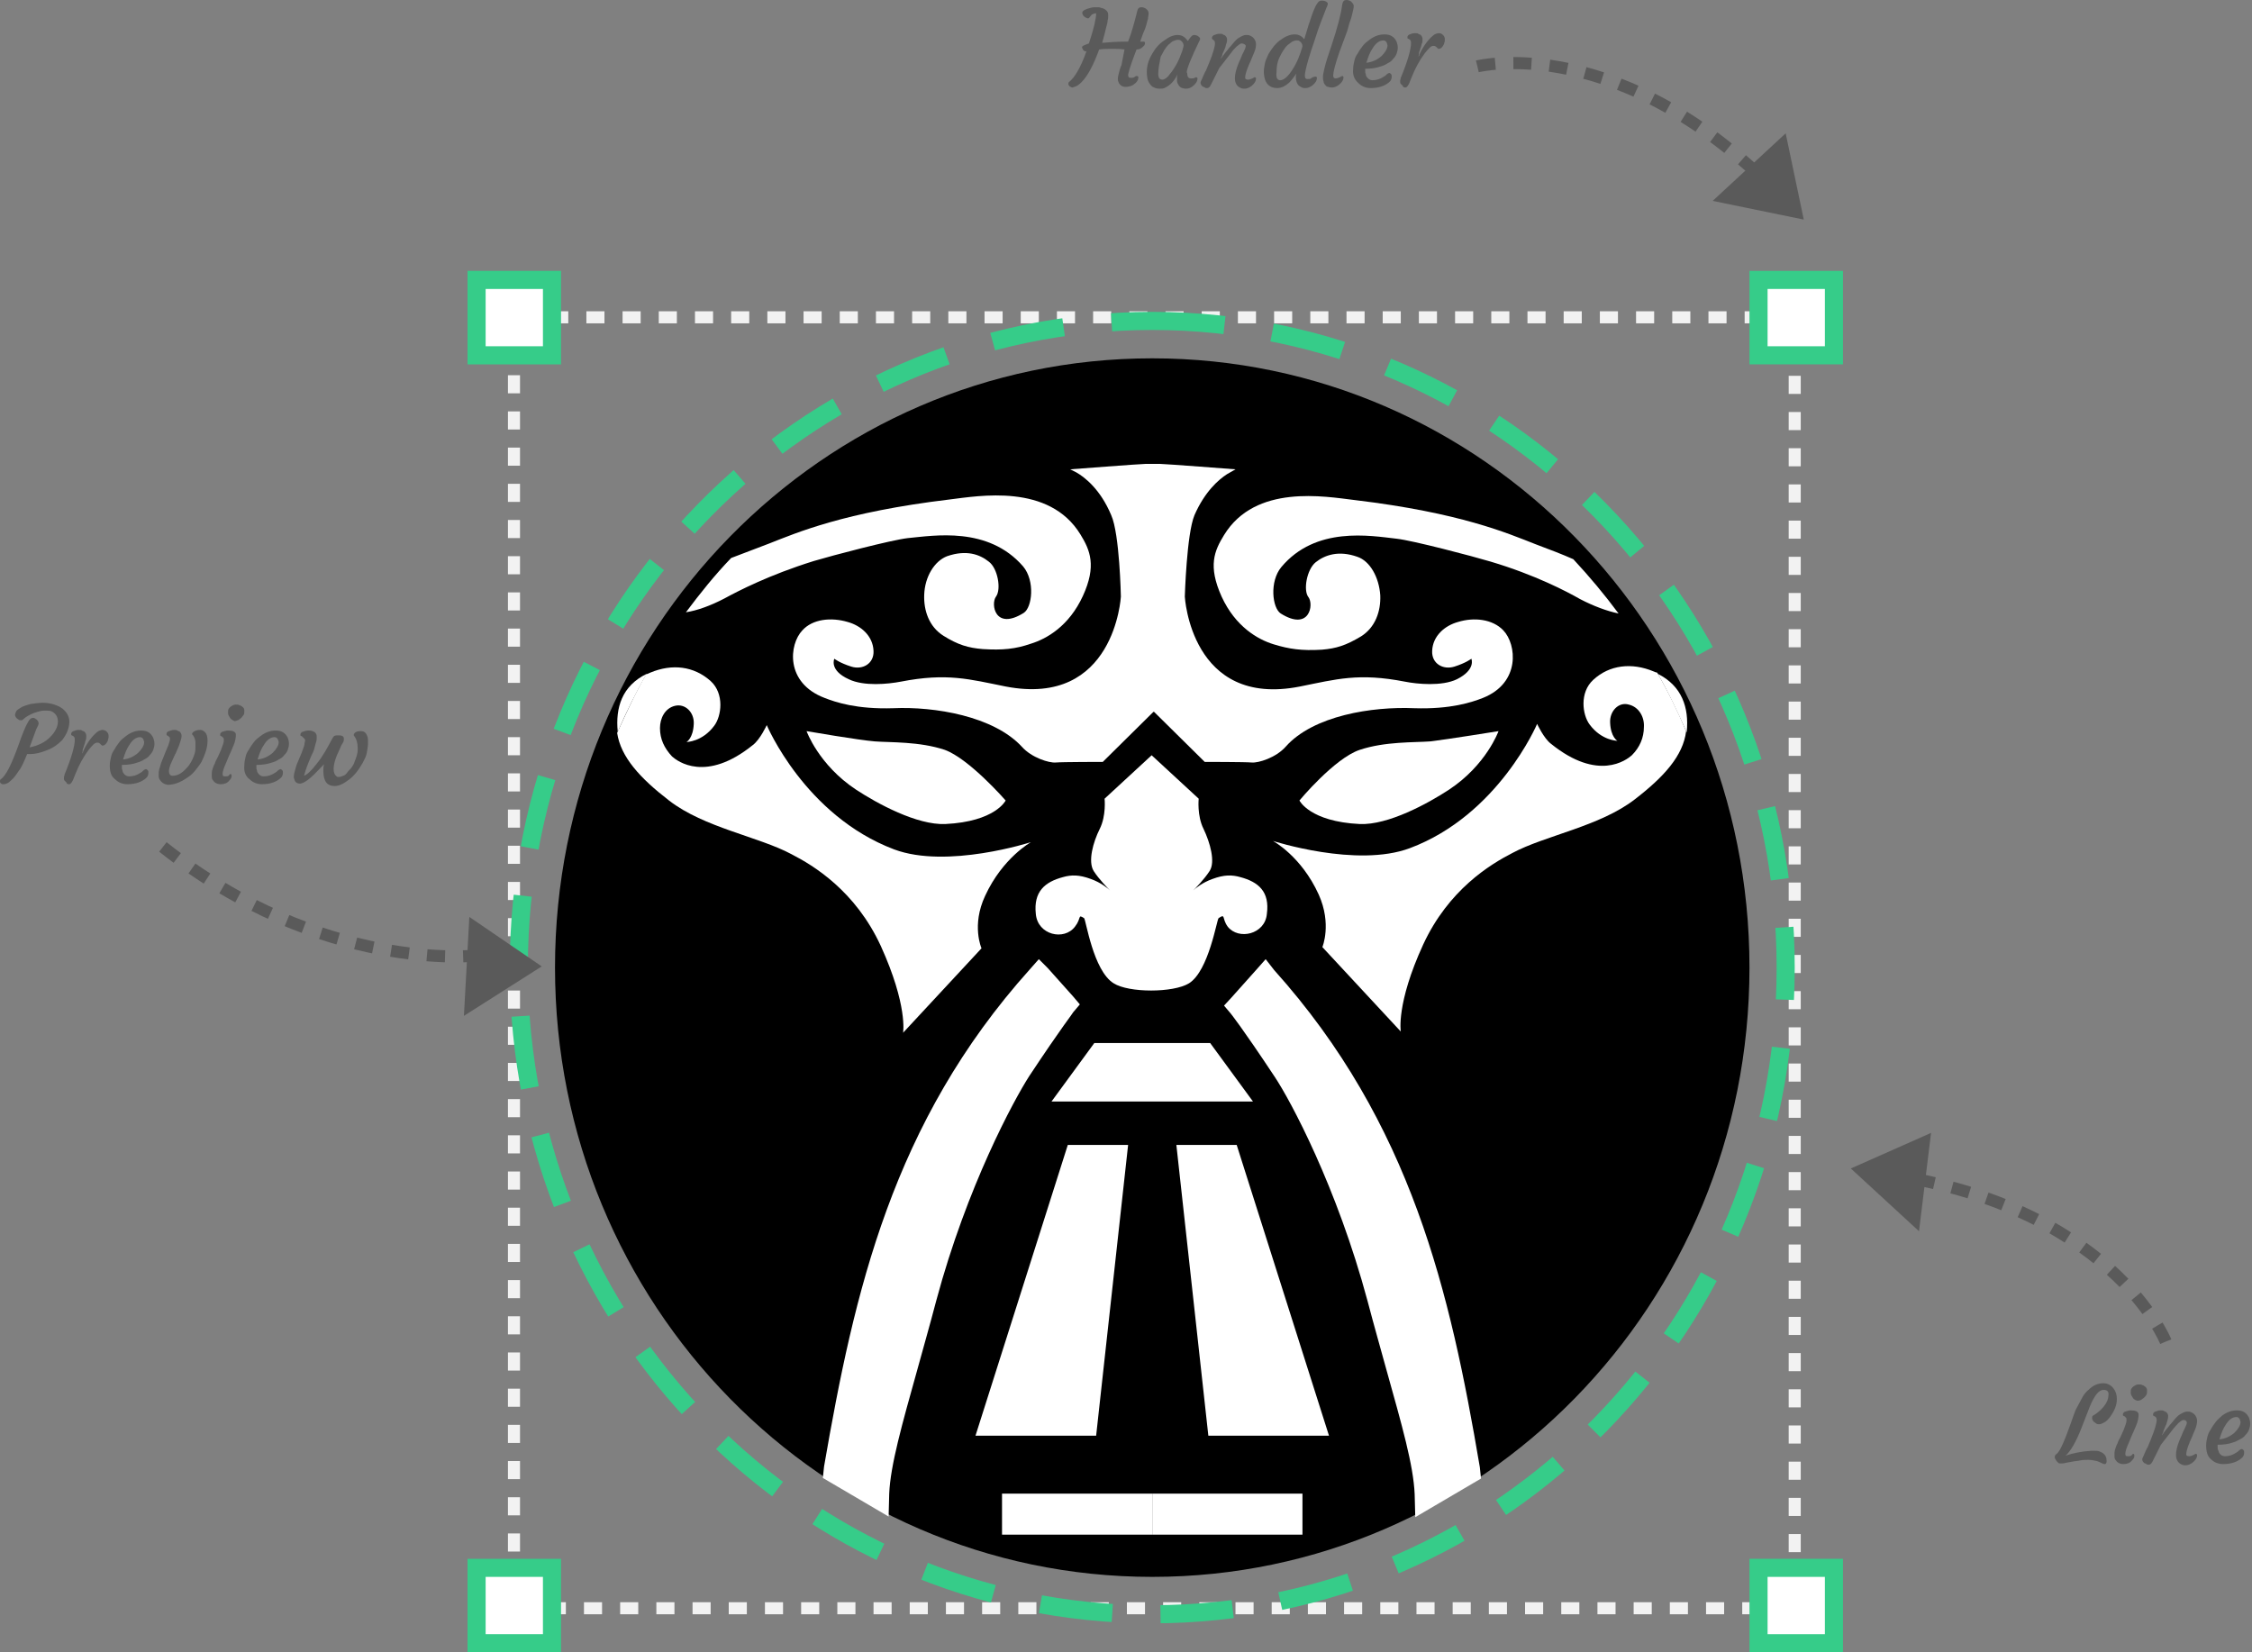<?xml version="1.0" encoding="utf-8"?>
<!-- Generator: Adobe Illustrator 18.0.0, SVG Export Plug-In . SVG Version: 6.00 Build 0)  -->
<!DOCTYPE svg PUBLIC "-//W3C//DTD SVG 1.1//EN" "http://www.w3.org/Graphics/SVG/1.1/DTD/svg11.dtd">
<svg version="1.1" id="Layer_1" xmlns="http://www.w3.org/2000/svg" xmlns:xlink="http://www.w3.org/1999/xlink" x="0px" y="0px"
	 width="373.3px" height="273.9px" viewBox="0 0 373.3 273.9" enable-background="new 0 0 373.3 273.9" xml:space="preserve">
<rect x="0" y="0" width="373.3" height="273.9" fill="#808080" stroke="none"/>
<rect x="85.2" y="52.6" fill="none" stroke="#F2F2F2" stroke-width="2" stroke-miterlimit="10" stroke-dasharray="3" width="212.3" height="214"/>
<path fill="#FFFFFF" stroke="#36CC89" stroke-width="3" stroke-miterlimit="10" d="M291.5,259.9H304v12.5h-12.5V259.9z"/>
<path fill="#FFFFFF" stroke="#36CC89" stroke-width="3" stroke-miterlimit="10" d="M79,259.9h12.5v12.5H79
	C79,272.4,79,259.9,79,259.9z"/>
<path fill="#FFFFFF" stroke="#36CC89" stroke-width="3" stroke-miterlimit="10" d="M79,46.4h12.5v12.5H79C79,58.9,79,46.4,79,46.4z"
	/>
<path fill="#FFFFFF" stroke="#36CC89" stroke-width="3" stroke-miterlimit="10" d="M291.5,46.4H304v12.5h-12.5V46.4z"/>
<path d="M191,59.4c54.7,0,99,45.2,99,101s-44.3,101-99,101s-99-45.2-99-101S136.3,59.4,191,59.4z"/>
<path fill="none" stroke="#5A5A5A" stroke-width="2" stroke-miterlimit="10" stroke-dasharray="3" d="M244.9,11
	c0,0,24.1-6.1,51.1,22.4"/>
<path fill="none" stroke="#5A5A5A" stroke-width="2" stroke-miterlimit="10" stroke-dasharray="3" d="M27,140.4c26.5,21,52,18,52,18
	"/>
<path fill="none" stroke="#5A5A5A" stroke-width="2" stroke-miterlimit="10" stroke-dasharray="3" d="M359,222.4c0,0-9.1-23-48-28"
	/>
<g>
	<path fill="#FFFFFF" d="M274.8,111.7c1.8,3.1,3.3,6.4,4.8,9.7v-0.1C280,117.3,278.8,113.7,274.8,111.7z"/>
	<path fill="#FFFFFF" d="M102.4,121.3L102.4,121.3c1.4-3.2,3-6.5,4.8-9.6C103.1,113.7,102,117.3,102.4,121.3z"/>
	<path d="M191,254.4L191,254.4L191,254.4v4.8l0,0l0,0V254.4L191,254.4z"/>
	<polygon points="191,125.2 191,125.2 191,125.2 191,125.2 191,125.2 191,117.9 191,117.9 191,117.9 191,125.2 	"/>
	<path fill="#FFFFFF" d="M225.4,124.3c-4.2,1.4-10,8.4-10,8.4s1.7,3.5,10,3.9c4.7,0.2,11.3-3.4,14.8-5.7c6.2-4.1,8.2-9.7,8.2-9.7
		s-8.7,1.4-11.3,1.7C234.4,123.1,229.6,122.9,225.4,124.3z"/>
	<g>
		<g>
			<path fill="#FFFFFF" d="M245.5,245.1l-0.2-1.9c-4.9-28.9-11.3-57-34.1-82.4l-1.4-1.8l0,0l-1.5,1.7l-4.2,4.7l-1.2,1.3l1.1,1.3
				c0,0,1.8,2.2,7.3,10.5c2.6,3.9,10.3,18.2,15.4,37.2c1.1,4.2,2.2,8,3.1,11.3c2.6,9.3,4.5,15.9,4.7,20.7l0.1,3.8"/>
		</g>
	</g>
	<path fill="#FFFFFF" d="M274.1,111.3c-3.6-1.5-7.3-1.1-10,1.4c-2.3,2.1-1.8,5.8-0.6,7.4c2,2.7,4.6,2.7,4.6,2.7s-1.1-0.6-1.2-3
		c-0.1-1.9,1.4-3.5,3.1-3c1.7,0.4,2.6,2.1,2.5,3.7c0,1.8-0.7,3.4-2,4.7c-0.9,0.8-5.6,4.4-13.4-1.9c-1.2-0.9-2.3-3.3-2.3-3.3
		s-6.4,15.1-21.1,20.6c-8.8,3.3-22.7-1.2-22.7-1.2s4.7,2.5,7.6,8.9c2.2,4.9,0.6,8.7,0.6,8.7l13,14c0,0-0.8-4.6,3.7-14.4
		c4.2-9.1,11.1-13.3,14.8-15.2c5.4-2.9,14.5-4.4,20.3-8.9c4.8-3.7,8-7.2,8.5-11.3c-1.4-3.3-3-6.6-4.8-9.7
		C274.6,111.5,274.3,111.4,274.1,111.3z"/>
	<path fill="#FFFFFF" d="M254.5,90.2c-4.6-1.8-12.4-5.2-29.9-7.3c-5-0.6-16.5-2.7-21.7,5.8c-1.6,2.6-2.7,5.1-0.4,10.2
		c2.3,5,6,7.1,8.6,7.9c2.6,0.8,4.7,1.1,8,0.9c2.4-0.2,4-0.7,6.5-2.2c2.4-1.5,3.3-4.2,3.2-6.8c-0.2-3-1.7-5.7-3.8-6.4
		c-3.1-1.1-5.4-0.3-6.9,0.9c-1.5,1.2-2.1,4.7-1.2,5.8c0.9,1.2,0.2,5.7-4.6,2.7c-1.4-0.9-1.9-5.3,0.1-7.7c5.7-6.8,14.7-5.2,19.1-4.7
		c2.7,0.3,12.6,2.9,15.6,3.8c7.4,2.2,12.7,5,14.8,6.2c2.3,1.2,4.5,2,6.4,2.4c-2.3-3.1-4.8-6.1-7.5-9C259,91.9,256.9,91.1,254.5,90.2
		z"/>
	<polygon fill="#FFFFFF" points="195,189.8 200.3,238 220.3,238 205,189.8 	"/>
	<rect x="191" y="247.6" fill="#FFFFFF" width="24.9" height="6.8"/>
	<rect x="191" y="247.6" fill="#FFFFFF" width="0" height="6.8"/>
	<path fill="#FFFFFF" d="M205.6,145.4c-1.4-0.4-2.7-0.4-4.6,0.3c-1.7,0.6-2.9,1.6-3.2,1.9c0.3-0.3,1.8-1.8,2.7-3.2
		c1-1.5,0.1-4.7-1-7c-1.1-2.2-0.8-5-0.8-5l-7.8-7.2l0,0l-7.8,7.2c0,0,0.3,2.8-0.8,5s-2,5.4-1,7c0.9,1.4,2.4,2.9,2.7,3.2
		c-0.3-0.3-1.5-1.3-3.2-1.9c-1.9-0.7-3.2-0.7-4.6-0.3c-3,0.8-4.9,2.4-4.5,6.1c0.3,3.5,4.7,4.5,6.5,2.1c1.1-1.4,0.4-2.1,1.5-1.4
		c0.3,0.2,1.5,8.7,4.9,10.8c2.5,1.6,9.9,1.6,12.5,0c3.3-2.1,4.6-10.6,4.9-10.8c1.2-0.8,0.5,0,1.5,1.4c1.8,2.3,6.2,1.3,6.5-2.1
		C210.5,147.8,208.6,146.2,205.6,145.4z"/>
	<path fill="#FFFFFF" d="M191,164.3v-39.1l0,0l0,0l0,0l0,0l0,0l0,0V164.3L191,164.3L191,164.3z"/>
	<path fill="#FFFFFF" d="M156.6,124.3c-4.2-1.4-9-1.2-11.6-1.4s-11.3-1.7-11.3-1.7s2,5.6,8.2,9.7c3.5,2.3,10.1,5.9,14.8,5.7
		c8.3-0.4,10-3.9,10-3.9S160.7,125.8,156.6,124.3z"/>
	<g>
		<g>
			<path fill="#FFFFFF" d="M147.3,251.4l0.1-3.8c0.2-4.7,2.1-11.4,4.7-20.7c0.9-3.3,2-7.1,3.1-11.3c5.1-19,12.9-33.3,15.4-37.2
				c5.5-8.3,7.3-10.5,7.3-10.6l1.1-1.3l-1.1-1.3l-4.2-4.7l-1.5-1.5l0,0l-1.5,1.7c-22.8,25.4-29.1,53.5-34.1,82.4l-0.2,1.9"/>
		</g>
	</g>
	<polygon fill="#FFFFFF" points="200.6,172.9 191,172.9 181.4,172.9 174.3,182.6 191,182.6 207.7,182.6 	"/>
	<path fill="#FFFFFF" d="M110.9,132.7c5.8,4.5,14.9,6,20.3,8.9c3.7,1.9,10.6,6.1,14.8,15.2c4.5,9.9,3.7,14.4,3.7,14.4l13-14
		c0,0-1.7-3.8,0.6-8.7c2.9-6.3,7.6-8.9,7.6-8.9s-13.9,4.5-22.7,1.2c-14.8-5.6-21.1-20.6-21.1-20.6s-1.1,2.4-2.3,3.3
		c-7.8,6.3-12.5,2.7-13.4,1.9c-1.3-1.4-2-2.9-2-4.7c0-1.6,0.8-3.3,2.5-3.7s3.2,1.1,3.1,3c-0.1,2.4-1.2,3-1.2,3s2.6,0,4.6-2.7
		c1.2-1.6,1.7-5.3-0.6-7.4c-2.8-2.5-6.4-2.9-10-1.4c-0.2,0.1-0.5,0.2-0.7,0.3c-1.8,3.1-3.3,6.4-4.8,9.7
		C102.9,125.5,106.1,129,110.9,132.7z"/>
	<path fill="#FFFFFF" d="M120.1,99.2c2.2-1.2,7.4-3.9,14.8-6.2c3-0.9,12.9-3.5,15.6-3.8c4.3-0.4,13.3-2,19.1,4.7
		c2,2.4,1.5,6.8,0.1,7.7c-4.8,3-5.5-1.5-4.6-2.7s0.3-4.7-1.2-5.8c-1.5-1.2-3.7-2-6.9-0.9c-2.1,0.8-3.7,3.4-3.8,6.4
		c-0.1,2.6,0.8,5.3,3.2,6.8s4.1,2,6.5,2.2c3.3,0.2,5.4,0,8-0.9c2.6-0.8,6.3-2.9,8.6-7.9s1.2-7.6-0.4-10.2
		c-5.2-8.5-16.8-6.4-21.7-5.8c-17.5,2.1-25.3,5.5-29.9,7.3c-2.4,0.9-4.5,1.7-6.3,2.4c-2.7,2.8-5.1,5.8-7.5,9
		C115.6,101.2,117.8,100.4,120.1,99.2z"/>
	<polygon fill="#FFFFFF" points="181.7,238 187,189.8 177,189.8 161.7,238 	"/>
	<rect x="166.1" y="247.6" fill="#FFFFFF" width="24.9" height="6.8"/>
	<rect x="191" y="247.6" fill="#FFFFFF" width="0" height="6.8"/>
	<rect x="191" y="247.6" fill="#FFFFFF" width="0" height="6.8"/>
	<path fill="#FFFFFF" d="M249.2,104.5c-1.8-1.9-4.9-2.2-7.5-1.4c-2.2,0.6-4.2,2.3-4.3,4.8c-0.1,2.1,1.8,3.2,3.7,2.6
		c1.9-0.6,2.8-1.3,2.8-1.3s0.8,1.8-2.4,3.4c-2.5,1.2-6.6,0.8-8.6,0.4c-7.7-1.5-11.4-0.4-17.4,0.8c-18.1,3.6-19.1-14.9-19.1-14.9
		s0.3-10.4,1.6-13.5c1.7-3.9,4-5.9,5.4-6.8l1.4-0.8c0,0-11.7-0.9-12.5-0.9s-1.2,0-1.2,0l0,0l0,0l0,0l0,0c0,0-0.4,0-1.2,0
		s-12.5,0.9-12.5,0.9l1,0.5c1.4,0.8,4,2.8,5.8,7.1c1.4,3.1,1.6,13.5,1.6,13.5s-1,18.4-19.1,14.9c-6-1.2-9.7-2.3-17.4-0.8
		c-2.1,0.4-6.1,0.8-8.6-0.4c-3.3-1.5-2.4-3.4-2.4-3.4s0.9,0.7,2.8,1.3c1.9,0.6,3.8-0.5,3.7-2.6c-0.1-2.5-2.1-4.2-4.3-4.8
		c-2.7-0.8-5.8-0.5-7.5,1.4c-2.2,2.3-2.9,8.7,3.7,11.2c1.8,0.7,5.3,1.9,11.4,1.7c6.8-0.3,16.6,1.3,21.3,6.4c1.6,1.8,4.5,2.7,5.6,2.6
		c1.1-0.1,7.8-0.1,7.8-0.1l8.4-8.3l0,0h0.1l0,0l8.4,8.3c0,0,6.7,0,7.8,0.1s4-0.8,5.6-2.6c4.6-5.2,14.4-6.7,21.3-6.4
		c6.1,0.2,9.6-1,11.4-1.7C252.1,113.2,251.4,106.8,249.2,104.5z"/>
</g>
<path fill="none" stroke="#36CC89" stroke-width="3" stroke-miterlimit="10" stroke-dasharray="12,8" d="M191,53.2
	c58,0,105,48,105,107.2s-47,107.2-105,107.2s-105-48-105-107.2C86,101.2,133,53.2,191,53.2z"/>
<polygon fill="#5A5A5A" points="89.8,160.2 77.8,152 76.9,168.4 "/>
<polygon fill="#5A5A5A" points="306.8,193.7 320.1,187.8 318.1,204.1 "/>
<polygon fill="#5A5A5A" points="299,36.4 296,22.1 283.9,33.3 "/>
<g>
	<path fill="#5A5A5A" d="M186.4,8.2c-0.7-0.1-1.4-0.1-2.1-0.1c-0.7,0-1.4,0-2.1,0.1c-0.9,2.5-1.9,4.4-2.9,5.4
		c-0.4,0.4-0.8,0.7-1.2,0.8c-0.1,0-0.2,0.1-0.3,0.1s-0.2,0-0.3-0.1c-0.1,0-0.2-0.1-0.2-0.1c-0.1-0.1-0.2-0.2-0.2-0.4s0-0.2,0.1-0.3
		c0.9-0.7,1.9-2.3,2.9-5.1c0,0-0.1,0-0.1,0c0,0-0.1,0-0.1,0c-0.1,0-0.1,0-0.2-0.1c-0.1-0.1-0.2-0.1-0.2-0.2
		c-0.1-0.2-0.2-0.4-0.1-0.5c0.2-0.2,0.6-0.3,1.1-0.5c0.8-2.4,1.2-4.1,1.2-5c-0.2,0-0.5,0.1-0.7,0.2L180.5,3c-0.2,0.1-0.4,0-0.7-0.2
		c-0.3-0.2-0.4-0.5-0.4-0.7c0-0.3,0.5-0.6,1.4-0.8c0.3-0.1,0.6-0.1,0.7-0.1c0.2,0,0.4,0,0.5,0c0.2,0,0.3,0,0.5,0.1
		c0.6,0.1,0.9,0.4,1.1,0.7c0.1,0.2,0.1,0.4,0.1,0.6c0,0.2,0,0.5-0.1,0.8c0,0.3-0.1,0.7-0.2,1c-0.2,0.8-0.4,1.7-0.7,2.7
		c1.2-0.1,2.5-0.2,3.9-0.2h0.4l0.5-1.4c0.5-1.6,0.8-2.8,1-3.6c0.1-0.5,0.3-0.7,0.7-0.7c0.3,0,0.5,0.1,0.7,0.2
		c0.3,0.2,0.5,0.5,0.5,0.8c0,0.3-0.1,0.6-0.1,0.9c-0.1,0.3-0.2,0.7-0.3,1.1c-0.1,0.4-0.3,0.9-0.5,1.3l-0.5,1.4l0.2,0
		c0.1,0,0.2,0,0.2,0c0.1,0,0.1,0,0.2,0c0.1,0,0.2,0.1,0.2,0.2s0,0.2-0.1,0.4c-0.1,0.1-0.2,0.2-0.3,0.3c-0.3,0.3-0.6,0.4-1,0.4
		c-0.7,1.8-1.1,3-1.2,3.4c-0.1,0.4-0.2,0.7-0.2,0.8c0,0.3,0.1,0.5,0.4,0.5c0.2,0,0.4,0,0.6-0.1l0.3-0.2c0.1,0,0.1,0,0.2,0
		c0.1,0,0.2,0.1,0.2,0.2c0,0.5-0.3,0.9-0.9,1.3c-0.4,0.2-0.8,0.3-1.2,0.3c-0.6,0-1-0.3-1.2-0.8c-0.1-0.2-0.1-0.3-0.1-0.5
		c0-0.4,0.1-0.7,0.2-1.1c0.1-0.4,0.2-0.8,0.4-1.2L186.4,8.2z"/>
	<path fill="#5A5A5A" d="M196.8,12.2c0,0.5,0.2,0.8,0.6,0.8c0.3,0,0.5,0,0.6-0.1c0.2-0.1,0.3-0.1,0.3-0.1c0.1,0,0.2,0.1,0.2,0.2
		c0,0.5-0.3,0.9-0.8,1.3c-0.5,0.4-1.1,0.5-1.7,0.3c-0.4-0.1-0.6-0.4-0.8-0.8c-0.1-0.2-0.1-0.4-0.1-0.6c0-0.3,0-0.6,0.1-0.9
		c-0.5,1.1-1.2,1.8-2,2.2c-0.3,0.2-0.6,0.2-1,0.2c-0.4,0-0.7-0.1-0.9-0.2c-0.3-0.1-0.5-0.3-0.7-0.6c-0.4-0.5-0.5-1.2-0.5-2
		c0-1,0.3-2,0.9-3c0.5-0.9,1.2-1.7,2-2.2c0.8-0.6,1.5-0.9,2.2-0.9c0.7,0,1.2,0.3,1.7,1c0.4-0.6,0.7-1,1-1c0.3,0,0.6,0.1,0.7,0.2
		c0.3,0.2,0.4,0.4,0.3,0.6c-1.4,2.9-2.2,4.8-2.2,5.5C196.8,11.9,196.8,12.1,196.8,12.2z M192,12.2c0,0.7,0.2,1,0.7,1
		c0.3,0,0.8-0.3,1.2-0.9c0.7-0.8,1.4-2,1.9-3.4c0.2-0.4,0.3-0.9,0.4-1.3c0-0.4-0.2-0.7-0.5-0.9c-0.1-0.1-0.3-0.1-0.5-0.1
		s-0.4,0.1-0.7,0.2s-0.5,0.4-0.8,0.6c-0.3,0.3-0.5,0.6-0.7,0.9c-0.2,0.4-0.4,0.7-0.6,1.1C192.2,10.5,192,11.3,192,12.2z"/>
	<path fill="#5A5A5A" d="M205.8,7.2c-0.2,0-0.4,0.2-0.8,0.5c-0.3,0.3-0.6,0.6-0.8,0.9l-0.7,0.9l-1.4,1.8c-0.3,0.6-0.6,1.2-0.8,1.6
		l-0.5,1c-0.1,0.2-0.2,0.4-0.3,0.5c-0.1,0.1-0.2,0.2-0.4,0.2c-0.2,0-0.3,0-0.4-0.1c-0.1-0.1-0.3-0.1-0.4-0.2
		c-0.2-0.2-0.3-0.4-0.3-0.6c0-0.1,0.1-0.3,0.2-0.5l0.3-0.7c0.1-0.2,0.2-0.5,0.4-0.8l0.5-1.2c0.7-1.7,1-2.8,1-3.3
		c0-0.3-0.1-0.5-0.3-0.6L201,6.5c-0.1,0-0.1-0.1-0.1-0.2s0-0.2,0.1-0.3s0.2-0.2,0.3-0.2c0.3-0.1,0.5-0.2,0.8-0.2
		c0.3,0,0.5,0,0.6,0.1c0.1,0.1,0.3,0.1,0.4,0.2c0.2,0.2,0.3,0.4,0.3,0.6c0,0.2,0,0.4-0.1,0.7c-0.1,0.2-0.1,0.4-0.2,0.7
		s-0.2,0.4-0.3,0.7c-0.1,0.2-0.2,0.4-0.2,0.6l-0.2,0.4c0,0.1-0.1,0.1,0,0.1c0.6-0.9,1.1-1.4,1.3-1.7l0.6-0.7c0.4-0.5,0.8-0.9,1-1
		c0.5-0.3,0.9-0.5,1.2-0.5c0.3,0,0.5,0,0.7,0.1s0.4,0.2,0.5,0.3c0.3,0.3,0.5,0.7,0.5,1.1c0,0.5-0.1,0.9-0.3,1.4
		c-0.2,0.5-0.4,0.9-0.5,1.2s-0.3,0.6-0.4,0.9c-0.4,1-0.6,1.6-0.6,2.1c0,0.2,0.2,0.3,0.5,0.3c0.2,0,0.5-0.1,0.7-0.2
		c0.2-0.1,0.3-0.2,0.4-0.2c0.1,0,0.2,0.1,0.2,0.2c0,0.5-0.3,0.9-0.8,1.3c-0.3,0.2-0.7,0.4-1,0.4c-0.3,0-0.5,0-0.7-0.1
		c-0.2-0.1-0.4-0.2-0.5-0.3c-0.3-0.3-0.5-0.7-0.5-1.3c0-0.7,0.2-1.5,0.6-2.5c0.3-0.7,0.5-1.1,0.6-1.4l0.3-0.6
		c0.2-0.4,0.3-0.7,0.3-0.9S206.1,7.2,205.8,7.2z"/>
	<path fill="#5A5A5A" d="M218.1,12.7c0.1,0,0.2,0.1,0.2,0.2c0,0.5-0.3,0.9-0.8,1.3c-0.3,0.2-0.7,0.4-1,0.4c-0.3,0-0.5,0-0.7-0.1
		c-0.2-0.1-0.3-0.2-0.5-0.3c-0.3-0.3-0.5-0.8-0.5-1.4c0-0.1,0-0.3,0.1-0.6c-0.5,0.7-0.9,1.2-1.2,1.5c-0.7,0.6-1.3,0.9-2,0.9
		c-1,0-1.7-0.5-2-1.4c-0.1-0.3-0.2-0.8-0.2-1.3c0-0.5,0.1-1,0.2-1.5s0.4-1,0.6-1.5c0.3-0.5,0.6-0.9,0.9-1.3c0.4-0.4,0.7-0.8,1.1-1
		c0.8-0.6,1.6-0.9,2.3-0.9c0.7,0,1.2,0.3,1.6,0.8c1-3.4,1.7-5.4,2.2-6c0.2-0.3,0.4-0.4,0.7-0.4c0.4,0,0.7,0.1,0.9,0.3
		c0.1,0.1,0.1,0.1,0.1,0.2s0,0.2-0.1,0.4c-0.1,0.2-0.2,0.5-0.4,1c-0.5,1.3-0.9,2.3-1.1,2.9c-0.5,1.6-0.9,2.7-1.1,3.3l-0.5,1.6
		c-0.4,1.4-0.6,2.3-0.6,2.7s0.1,0.6,0.4,0.6c0.3,0,0.5,0,0.6-0.1l0.3-0.2C217.9,12.7,218,12.7,218.1,12.7z M212.2,13.3
		c0.6,0,1.3-0.6,2-1.7c0.8-1.2,1.3-2.5,1.7-3.9c0-0.4-0.2-0.7-0.5-0.9c-0.1-0.1-0.3-0.1-0.5-0.1c-0.2,0-0.5,0.1-0.7,0.2
		c-0.3,0.2-0.5,0.4-0.8,0.6c-0.3,0.3-0.5,0.6-0.7,0.9s-0.4,0.7-0.6,1.1c-0.4,0.8-0.5,1.7-0.5,2.5C211.5,12.8,211.7,13.3,212.2,13.3z
		"/>
	<path fill="#5A5A5A" d="M219.7,14.1c-0.1-0.1-0.3-0.3-0.3-0.6c-0.1-0.2-0.1-0.5-0.1-0.8s0.1-0.7,0.2-1.2c0.1-0.5,0.3-1.1,0.5-1.8
		l0.7-2.1c1-3,1.6-5.3,1.8-6.9c0.1-0.5,0.3-0.7,0.7-0.7c0.3,0,0.5,0.1,0.7,0.2c0.3,0.3,0.5,0.5,0.5,0.8c0,0.3-0.1,0.7-0.2,1.1
		c-0.1,0.4-0.2,0.9-0.4,1.4s-0.3,1.1-0.5,1.7L222,8.7c-0.7,2-1,3.3-1,3.8c0,0.3,0.1,0.5,0.4,0.5c0.2,0,0.5-0.1,0.7-0.2
		c0.2-0.1,0.3-0.2,0.4-0.2c0.1,0,0.2,0.1,0.2,0.2c0,0.5-0.3,0.9-0.8,1.3c-0.3,0.2-0.7,0.4-1,0.4c-0.3,0-0.5,0-0.7-0.1
		C220,14.4,219.8,14.3,219.7,14.1z"/>
	<path fill="#5A5A5A" d="M224.3,11.5c0-0.5,0.1-1,0.2-1.4c0.1-0.5,0.3-0.9,0.6-1.3c0.2-0.4,0.5-0.8,0.8-1.2c0.3-0.4,0.7-0.7,1.1-1
		c0.8-0.6,1.6-0.9,2.5-0.9c1,0,1.6,0.4,2,1.2c0.1,0.3,0.2,0.6,0.2,1c0,0.4-0.1,0.7-0.2,1c-0.1,0.3-0.3,0.6-0.6,0.9
		c-0.2,0.3-0.5,0.5-0.9,0.7c-0.3,0.2-0.7,0.4-1.1,0.5c-0.8,0.3-1.7,0.4-2.6,0.4c0,0.1,0,0.2,0,0.4c0,0.2,0,0.3,0.1,0.5
		c0,0.2,0.1,0.4,0.2,0.5c0.2,0.3,0.5,0.5,0.9,0.5c0.7,0,1.3-0.2,1.9-0.6c0.2-0.1,0.4-0.3,0.5-0.4c0.1-0.1,0.3-0.2,0.4-0.2
		c0.1,0,0.2,0.1,0.3,0.2c0.1,0.1,0.1,0.3,0.1,0.4c0,0.3-0.1,0.6-0.3,0.8c-0.7,0.7-1.8,1.1-3.2,1.1c-0.8,0-1.5-0.3-2-0.8
		C224.5,13.2,224.2,12.4,224.3,11.5z M229.3,6.7c-0.6,0-1.2,0.4-1.7,1.2c-0.5,0.7-0.8,1.5-1.1,2.5c1-0.1,1.8-0.5,2.5-1.1
		c0.6-0.6,1-1.2,1-1.8C229.9,7,229.7,6.7,229.3,6.7z"/>
	<path fill="#5A5A5A" d="M232.5,14.2c-0.1-0.1-0.2-0.2-0.3-0.3c-0.1-0.1-0.1-0.2-0.1-0.3s0-0.2,0-0.3c0-0.1,0.1-0.2,0.1-0.4
		c1.2-2.9,1.7-4.8,1.7-5.8c0-0.3-0.1-0.5-0.3-0.6l-0.2-0.1c-0.1,0-0.1-0.1-0.1-0.2s0-0.2,0.1-0.3s0.2-0.2,0.3-0.2
		c0.2-0.1,0.5-0.2,0.8-0.2s0.5,0,0.6,0.1c0.1,0.1,0.3,0.1,0.4,0.2c0.2,0.2,0.3,0.4,0.3,0.7s0,0.5-0.1,0.7c-0.1,0.2-0.1,0.5-0.2,0.7
		c-0.1,0.2-0.1,0.4-0.2,0.6c-0.1,0.2-0.1,0.4-0.1,0.5c0,0.2-0.1,0.3-0.1,0.4c0.1-0.1,0.2-0.2,0.2-0.4l0.3-0.6
		c0.7-1.3,1.5-2.2,2.2-2.7c0.2-0.1,0.5-0.2,0.7-0.2c0.3,0,0.5,0.1,0.7,0.3c0.2,0.2,0.3,0.4,0.3,0.7s0,0.4-0.1,0.6
		c0,0.2-0.1,0.3-0.2,0.5c-0.2,0.3-0.4,0.5-0.7,0.5c-0.1,0-0.1,0-0.2-0.1l-0.2-0.2c-0.2-0.2-0.4-0.2-0.5-0.2c-0.2,0-0.4,0.1-0.6,0.3
		c-0.2,0.2-0.5,0.5-0.8,0.9c-0.9,1.2-1.6,2.5-2.2,4l-0.4,1c-0.1,0.2-0.2,0.4-0.3,0.5c-0.1,0.1-0.2,0.2-0.3,0.2c-0.1,0-0.3,0-0.4-0.1
		S232.6,14.3,232.5,14.2z"/>
</g>
<g>
	<path fill="#5A5A5A" d="M3.1,127.8c-0.4,0.6-0.8,1.2-1.3,1.6c-0.4,0.4-0.8,0.6-1.2,0.6c-0.2,0-0.3,0-0.4-0.1
		c-0.2-0.1-0.2-0.3-0.2-0.4s0-0.2,0.1-0.3c0.9-0.6,1.8-2.5,2.9-5.5l0.5-1.4c0.6-1.6,1.1-2.7,1.5-3.1c0.1-0.1,0.3-0.2,0.4-0.2
		s0.3,0,0.4,0.1s0.2,0.1,0.3,0.2c0.2,0.2,0.3,0.4,0.3,0.6c0,0.1,0,0.2-0.1,0.4c-0.1,0.2-0.2,0.4-0.3,0.6l-1.1,3
		c1.4-0.3,2.5-0.8,3.4-1.7c0.8-0.8,1.3-1.7,1.3-2.6c0-0.8-0.4-1.4-1.1-1.7c-0.3-0.1-0.6-0.1-0.9-0.1c-0.3,0-0.7,0-1,0.1
		c-0.4,0.1-0.7,0.2-1,0.3c-0.7,0.3-1.3,0.6-1.7,1c-0.1,0.1-0.2,0.2-0.4,0.2s-0.3,0-0.4-0.1c-0.1-0.1-0.2-0.1-0.3-0.2
		c-0.2-0.2-0.3-0.4-0.3-0.6c0-0.2,0.1-0.4,0.2-0.6c0.1-0.2,0.3-0.3,0.6-0.5s0.5-0.3,0.8-0.4c0.3-0.1,0.6-0.2,1-0.3
		c0.7-0.1,1.4-0.2,2-0.2s1.3,0.1,1.9,0.3s1,0.4,1.4,0.7c0.7,0.6,1.1,1.3,1.1,2.2v0.1c-0.1,1.1-0.5,2-1.2,2.9
		c-0.7,0.7-1.5,1.3-2.6,1.7c-1,0.4-1.9,0.6-2.7,0.6H4.7c-0.1,0-0.1,0-0.2,0C4,126.2,3.6,127.2,3.1,127.8z"/>
	<path fill="#5A5A5A" d="M11,129.7c-0.1-0.1-0.2-0.2-0.3-0.3c-0.1-0.1-0.1-0.2-0.1-0.3s0-0.2,0-0.3c0-0.1,0.1-0.2,0.1-0.4
		c1.2-2.9,1.7-4.8,1.7-5.8c0-0.3-0.1-0.5-0.3-0.6l-0.2-0.1c-0.1,0-0.1-0.1-0.1-0.2s0-0.2,0.1-0.3s0.2-0.2,0.3-0.2
		c0.2-0.1,0.5-0.2,0.8-0.2c0.3,0,0.5,0,0.6,0.1c0.1,0.1,0.3,0.1,0.4,0.2c0.2,0.2,0.3,0.4,0.3,0.7s0,0.5-0.1,0.7s-0.1,0.5-0.2,0.7
		c-0.1,0.2-0.1,0.4-0.2,0.6c-0.1,0.2-0.1,0.4-0.1,0.5c0,0.2-0.1,0.3-0.1,0.4c0.1-0.1,0.2-0.2,0.2-0.4l0.3-0.6
		c0.7-1.3,1.5-2.2,2.2-2.7c0.2-0.1,0.5-0.2,0.7-0.2s0.5,0.1,0.7,0.3c0.2,0.2,0.3,0.4,0.3,0.7c0,0.2,0,0.4-0.1,0.6
		c0,0.2-0.1,0.3-0.2,0.5c-0.2,0.3-0.4,0.5-0.7,0.5c-0.1,0-0.1,0-0.2-0.1l-0.2-0.2c-0.2-0.2-0.4-0.2-0.5-0.2s-0.4,0.1-0.6,0.3
		s-0.5,0.5-0.8,0.9c-0.9,1.2-1.6,2.5-2.2,4l-0.4,1c-0.1,0.2-0.2,0.4-0.3,0.5c-0.1,0.1-0.2,0.2-0.3,0.2c-0.1,0-0.3,0-0.4-0.1
		S11.1,129.8,11,129.7z"/>
	<path fill="#5A5A5A" d="M18.2,126.9c0-0.5,0.1-1,0.2-1.4c0.1-0.5,0.3-0.9,0.6-1.3c0.2-0.4,0.5-0.8,0.8-1.2s0.7-0.7,1.1-1
		c0.8-0.6,1.6-0.9,2.5-0.9c1,0,1.6,0.4,2,1.2c0.1,0.3,0.2,0.6,0.2,1c0,0.4-0.1,0.7-0.2,1c-0.1,0.3-0.3,0.6-0.6,0.9
		c-0.2,0.3-0.5,0.5-0.9,0.7c-0.3,0.2-0.7,0.4-1.1,0.5c-0.8,0.3-1.7,0.4-2.6,0.4c0,0.1,0,0.2,0,0.4c0,0.2,0,0.3,0.1,0.5
		c0,0.2,0.1,0.4,0.2,0.5c0.2,0.3,0.5,0.5,0.9,0.5c0.7,0,1.3-0.2,1.9-0.6c0.2-0.1,0.4-0.3,0.5-0.4c0.1-0.1,0.3-0.2,0.4-0.2
		c0.1,0,0.2,0.1,0.3,0.2c0.1,0.1,0.1,0.3,0.1,0.4c0,0.3-0.1,0.6-0.3,0.8c-0.7,0.7-1.8,1.1-3.2,1.1c-0.8,0-1.5-0.3-2-0.8
		C18.4,128.7,18.2,127.9,18.2,126.9z M23.2,122.2c-0.6,0-1.2,0.4-1.7,1.2c-0.5,0.7-0.8,1.5-1.1,2.5c1-0.1,1.8-0.5,2.5-1.1
		c0.6-0.6,1-1.2,1-1.8C23.8,122.5,23.6,122.2,23.2,122.2z"/>
	<path fill="#5A5A5A" d="M26.4,129.1c-0.1-0.2-0.1-0.4-0.1-0.7c0-0.3,0-0.5,0.1-0.9c0.1-0.3,0.2-0.6,0.3-1c0.1-0.3,0.3-0.7,0.4-1
		l0.4-1c0.6-1.3,0.8-2.1,0.6-2.3c-0.1-0.1-0.2-0.2-0.4-0.3c-0.1,0-0.1-0.1-0.1-0.2s0-0.2,0.1-0.3c0.1-0.1,0.2-0.2,0.3-0.2
		c0.3-0.1,0.6-0.2,0.8-0.2c0.3,0,0.5,0,0.6,0.1c0.1,0.1,0.3,0.1,0.4,0.2c0.2,0.2,0.3,0.4,0.3,0.7c0,0.3-0.1,0.6-0.2,0.9
		c-0.1,0.3-0.2,0.7-0.4,1.1s-0.3,0.8-0.5,1.1l-0.5,1.1c-0.4,0.8-0.5,1.4-0.5,1.6c0,0.5,0.2,0.8,0.6,0.8c1,0,1.8-0.6,2.7-1.7
		c0.5-0.7,0.8-1.4,1-2.1c0.1-0.4,0.1-0.7,0.1-1c0-0.3,0-0.5,0-0.8c0-0.2-0.1-0.4-0.1-0.5c-0.1-0.3-0.2-0.5-0.4-0.7
		c-0.1-0.1-0.1-0.3,0.2-0.5c0.3-0.2,0.6-0.3,1.1-0.3c0.3,0,0.5,0.1,0.8,0.4c0.3,0.3,0.4,0.8,0.4,1.4s-0.1,1.2-0.3,1.8
		s-0.4,1.1-0.7,1.7c-0.3,0.5-0.7,1-1.1,1.5c-0.4,0.5-0.9,0.9-1.4,1.2c-1,0.7-2.1,1.1-3.1,1.1C27.2,130,26.7,129.7,26.4,129.1z"/>
	<path fill="#5A5A5A" d="M38.2,128.3c0.1,0,0.2,0.1,0.2,0.3c0,0.3-0.1,0.5-0.4,0.8c-0.3,0.4-0.8,0.6-1.4,0.6c-0.7,0-1.1-0.3-1.4-0.8
		c-0.1-0.2-0.1-0.4-0.1-0.7s0-0.6,0.1-0.9c0.1-0.3,0.2-0.7,0.4-1c0.1-0.4,0.3-0.7,0.5-1.1l0.5-1.1c0.3-0.8,0.5-1.3,0.5-1.6
		c0-0.3,0-0.4-0.1-0.5c-0.1-0.1-0.1-0.1-0.2-0.2l-0.2-0.1c-0.1,0-0.1-0.1-0.1-0.2s0-0.2,0.1-0.3s0.2-0.2,0.3-0.2
		c0.3-0.1,0.6-0.2,0.9-0.2c0.8,0,1.3,0.2,1.3,0.7c0,0.5-0.1,1.1-0.4,1.8c-0.3,0.7-0.5,1.2-0.7,1.6l-0.5,1.2
		c-0.4,0.9-0.6,1.5-0.6,1.9c0,0.3,0.1,0.4,0.4,0.4c0.2,0,0.4,0,0.6-0.1C38.1,128.3,38.2,128.3,38.2,128.3z M40,119
		c-0.1,0.1-0.3,0.2-0.4,0.3s-0.3,0.1-0.5,0.2s-0.3,0-0.5-0.1s-0.3-0.2-0.4-0.3c-0.2-0.3-0.4-0.6-0.4-0.9c0-0.3,0-0.5,0.1-0.7
		c0.1-0.1,0.2-0.3,0.4-0.4c0.3-0.2,0.5-0.3,0.8-0.3c0.2,0,0.4,0,0.6,0.1s0.3,0.1,0.4,0.2c0.3,0.2,0.4,0.4,0.4,0.7
		c0,0.3,0,0.5-0.1,0.7C40.2,118.7,40.1,118.9,40,119z"/>
	<path fill="#5A5A5A" d="M40.5,126.9c0-0.5,0.1-1,0.2-1.4c0.1-0.5,0.3-0.9,0.6-1.3c0.2-0.4,0.5-0.8,0.8-1.2s0.7-0.7,1.1-1
		c0.8-0.6,1.6-0.9,2.5-0.9c1,0,1.6,0.4,2,1.2c0.1,0.3,0.2,0.6,0.2,1c0,0.4-0.1,0.7-0.2,1c-0.1,0.3-0.3,0.6-0.6,0.9
		c-0.2,0.3-0.5,0.5-0.9,0.7c-0.3,0.2-0.7,0.4-1.1,0.5c-0.8,0.3-1.7,0.4-2.6,0.4c0,0.1,0,0.2,0,0.4c0,0.2,0,0.3,0.1,0.5
		c0,0.2,0.1,0.4,0.2,0.5c0.2,0.3,0.5,0.5,0.9,0.5c0.7,0,1.3-0.2,1.9-0.6c0.2-0.1,0.4-0.3,0.5-0.4c0.1-0.1,0.3-0.2,0.4-0.2
		c0.1,0,0.2,0.1,0.3,0.2c0.1,0.1,0.1,0.3,0.1,0.4c0,0.3-0.1,0.6-0.3,0.8c-0.7,0.7-1.8,1.1-3.2,1.1c-0.8,0-1.5-0.3-2-0.8
		C40.7,128.7,40.4,127.9,40.5,126.9z M45.5,122.2c-0.6,0-1.2,0.4-1.7,1.2c-0.5,0.7-0.8,1.5-1.1,2.5c1-0.1,1.8-0.5,2.5-1.1
		c0.6-0.6,1-1.2,1-1.8C46.1,122.5,45.9,122.2,45.5,122.2z"/>
	<path fill="#5A5A5A" d="M51.5,128.9c-0.8,0.7-1.4,1-1.8,1s-0.8-0.2-0.9-0.7c-0.1-0.2-0.1-0.3-0.1-0.4c0-0.4,0.1-0.7,0.2-1.1
		s0.2-0.7,0.3-1l0.8-1.9c0.3-0.8,0.5-1.3,0.5-1.7c0.1-0.3,0.1-0.5,0-0.6s-0.2-0.2-0.3-0.3c-0.1-0.1-0.2-0.2-0.3-0.2
		s-0.1-0.1-0.1-0.2s0-0.2,0.1-0.3c0.1-0.1,0.2-0.2,0.3-0.2c0.3-0.1,0.6-0.2,0.9-0.2c0.3,0,0.5,0,0.7,0.1s0.3,0.1,0.4,0.2
		c0.2,0.2,0.3,0.4,0.3,0.7c0,0.3,0,0.6-0.1,0.9c-0.1,0.3-0.2,0.7-0.3,1.1c-0.1,0.4-0.3,0.8-0.5,1.2l-0.5,1.2c-0.4,1-0.6,1.7-0.7,2.1
		c0.5-0.2,1.2-0.8,2.1-2c1-1.2,1.8-2.7,2.6-4.2c0.1-0.2,0.2-0.3,0.3-0.4c0.2-0.1,0.5-0.1,0.8-0.1c0.5,0,0.8,0.2,0.8,0.5
		c0,0.2,0,0.4-0.1,0.6c-0.1,0.2-0.2,0.4-0.3,0.5l-0.3,0.7c-0.7,1.4-1,2.5-1,3.3c0,0.6,0.2,1,0.5,1.2c0.1,0.1,0.2,0.1,0.4,0.1
		c0.2,0,0.4-0.1,0.7-0.2c0.3-0.1,0.5-0.3,0.7-0.6s0.5-0.5,0.7-0.8c0.2-0.3,0.4-0.6,0.5-1c0.3-0.7,0.5-1.4,0.5-2c0-1-0.2-1.7-0.6-2.2
		c-0.1-0.1-0.1-0.3,0.1-0.5c0.2-0.2,0.5-0.3,1-0.3c0.6,0,0.9,0.3,1.1,0.9c0.1,0.2,0.1,0.6,0.1,1.1c0,0.5-0.1,1-0.2,1.6
		s-0.4,1.1-0.7,1.7c-0.3,0.5-0.6,1-1,1.5c-0.4,0.5-0.8,0.9-1.2,1.2c-0.9,0.7-1.7,1.1-2.4,1.1c-1.3,0-1.9-0.8-1.9-2.5
		c0-0.4,0-0.7,0.1-1.1C53,127.4,52.3,128.2,51.5,128.9z"/>
</g>
<g>
	<path fill="#5A5A5A" d="M348.7,230.4c-0.8,0-1.5,0.9-2.3,2.8l-1.4,3.6c-0.9,2.3-1.8,3.8-2.6,4.5c1.2-0.4,2.6-0.7,4.2-0.8
		c0.2,0,0.5,0,0.7,0c0.2,0,0.5,0,0.7,0.1c0.2,0.1,0.5,0.2,0.6,0.3c0.4,0.3,0.6,0.7,0.6,1.3c0,0.3-0.1,0.5-0.3,0.5
		c-0.1,0-0.2,0-0.4-0.1c-0.1-0.1-0.3-0.1-0.4-0.2c-0.2-0.1-0.3-0.1-0.5-0.2c-0.5-0.1-0.9-0.2-1.4-0.2c-0.5,0-0.9,0-1.4,0.1
		c-0.4,0.1-0.9,0.1-1.3,0.2l-1.1,0.2c-0.3,0.1-0.6,0.1-0.8,0.1c-0.2,0-0.3,0-0.4-0.1c-0.1-0.1-0.2-0.2-0.3-0.3
		c-0.2-0.3-0.3-0.5-0.3-0.6c0-0.3,0.1-0.4,0.2-0.5c0.5-0.3,1-1.3,1.7-3.1c0.6-1.6,1-2.7,1.2-3.3c0.2-0.6,0.4-1.1,0.7-1.6
		c0.3-0.5,0.5-1,0.8-1.5c0.3-0.5,0.6-0.9,1-1.2c0.8-0.8,1.6-1.1,2.5-1.1c0.6,0,1.2,0.3,1.6,0.8c0.4,0.5,0.6,1.1,0.6,1.8
		c0,0.9-0.3,1.8-1,2.8c-0.4,0.6-0.8,1-1.3,1.2c-0.2,0.1-0.4,0.2-0.6,0.2c-0.2,0-0.3,0-0.5-0.1c-0.1-0.1-0.3-0.2-0.4-0.3
		c-0.2-0.2-0.3-0.4-0.3-0.6c0-0.2,0-0.3,0.1-0.4c0.7-0.4,1.3-0.9,1.8-1.5c0.5-0.6,0.8-1.3,0.8-1.9
		C349.6,230.7,349.3,230.4,348.7,230.4z"/>
	<path fill="#5A5A5A" d="M353.6,241c0.1,0,0.2,0.1,0.2,0.3c0,0.3-0.1,0.5-0.4,0.8c-0.3,0.4-0.8,0.6-1.4,0.6c-0.7,0-1.1-0.3-1.4-0.8
		c-0.1-0.2-0.1-0.4-0.1-0.7s0-0.6,0.1-0.9c0.1-0.3,0.2-0.7,0.4-1c0.1-0.4,0.3-0.7,0.5-1.1l0.5-1.1c0.3-0.8,0.5-1.3,0.5-1.6
		c0-0.3,0-0.4-0.1-0.5s-0.1-0.1-0.2-0.2l-0.2-0.1c-0.1,0-0.1-0.1-0.1-0.2c0-0.1,0-0.2,0.1-0.3c0.1-0.1,0.2-0.2,0.3-0.2
		c0.3-0.1,0.6-0.2,0.9-0.2c0.8,0,1.3,0.2,1.3,0.7c0,0.5-0.1,1.1-0.4,1.8c-0.3,0.7-0.5,1.2-0.7,1.6l-0.5,1.2
		c-0.4,0.9-0.6,1.5-0.6,1.9c0,0.3,0.1,0.4,0.4,0.4c0.2,0,0.4,0,0.6-0.1C353.5,241,353.6,241,353.6,241z M355.4,231.7
		c-0.1,0.1-0.3,0.2-0.4,0.3s-0.3,0.1-0.5,0.2c-0.2,0-0.3,0-0.5-0.1s-0.3-0.2-0.4-0.3c-0.2-0.3-0.4-0.6-0.4-0.9c0-0.3,0-0.5,0.1-0.7
		c0.1-0.1,0.2-0.3,0.4-0.4c0.3-0.2,0.5-0.3,0.8-0.3s0.4,0,0.6,0.1c0.1,0,0.3,0.1,0.4,0.2c0.3,0.2,0.4,0.4,0.4,0.7
		c0,0.3,0,0.5-0.1,0.7S355.5,231.6,355.4,231.7z"/>
	<path fill="#5A5A5A" d="M361.9,235.4c-0.2,0-0.4,0.2-0.8,0.5c-0.3,0.3-0.6,0.7-0.8,0.9l-0.7,0.9l-1.4,1.8c-0.3,0.6-0.6,1.2-0.8,1.6
		l-0.5,1c-0.1,0.2-0.2,0.4-0.3,0.5c-0.1,0.1-0.2,0.2-0.4,0.2s-0.3,0-0.4-0.1c-0.1-0.1-0.3-0.1-0.4-0.2c-0.2-0.2-0.3-0.4-0.3-0.6
		c0-0.1,0.1-0.3,0.2-0.5l0.3-0.7c0.1-0.2,0.2-0.5,0.4-0.8l0.5-1.2c0.7-1.7,1-2.8,1-3.3c0-0.3-0.1-0.5-0.3-0.6l-0.2-0.1
		c-0.1,0-0.1-0.1-0.1-0.2c0-0.1,0-0.2,0.1-0.3c0.1-0.1,0.2-0.2,0.3-0.2c0.3-0.1,0.5-0.2,0.8-0.2s0.5,0,0.6,0.1
		c0.1,0.1,0.3,0.1,0.4,0.2c0.2,0.2,0.3,0.4,0.3,0.6c0,0.2,0,0.4-0.1,0.7s-0.1,0.4-0.2,0.7c-0.1,0.2-0.2,0.4-0.3,0.7
		c-0.1,0.2-0.2,0.4-0.2,0.6l-0.2,0.4c0,0.1-0.1,0.1,0,0.1c0.6-0.9,1.1-1.4,1.3-1.7l0.6-0.7c0.4-0.5,0.8-0.9,1-1
		c0.5-0.3,0.9-0.5,1.2-0.5c0.3,0,0.5,0,0.7,0.1s0.4,0.2,0.5,0.3c0.3,0.3,0.5,0.7,0.5,1.1s-0.1,0.9-0.3,1.4c-0.2,0.5-0.4,0.9-0.5,1.2
		s-0.3,0.6-0.4,0.9c-0.4,1-0.6,1.6-0.6,2.1c0,0.2,0.2,0.3,0.5,0.3c0.2,0,0.5-0.1,0.7-0.2c0.2-0.1,0.3-0.2,0.4-0.2
		c0.1,0,0.2,0.1,0.2,0.2c0,0.5-0.3,0.9-0.8,1.3c-0.3,0.2-0.7,0.4-1,0.4c-0.3,0-0.5,0-0.7-0.1s-0.4-0.2-0.5-0.3
		c-0.3-0.3-0.5-0.7-0.5-1.3c0-0.7,0.2-1.5,0.6-2.5c0.3-0.7,0.5-1.1,0.6-1.4l0.3-0.6c0.2-0.4,0.3-0.7,0.3-0.9
		C362.4,235.5,362.3,235.4,361.9,235.4z"/>
	<path fill="#5A5A5A" d="M365.7,239.6c0-0.5,0.1-1,0.2-1.4s0.3-0.9,0.6-1.3c0.2-0.4,0.5-0.8,0.8-1.2c0.3-0.4,0.7-0.7,1-1
		c0.8-0.6,1.6-0.9,2.5-0.9c1,0,1.6,0.4,2,1.2c0.1,0.3,0.2,0.6,0.2,1s-0.1,0.7-0.2,1c-0.1,0.3-0.3,0.6-0.6,0.9
		c-0.2,0.3-0.5,0.5-0.9,0.7s-0.7,0.4-1.1,0.5c-0.8,0.3-1.7,0.4-2.6,0.4c0,0.1,0,0.2,0,0.4c0,0.2,0,0.3,0.1,0.5s0.1,0.4,0.2,0.5
		c0.2,0.3,0.5,0.5,0.9,0.5c0.7,0,1.3-0.2,1.9-0.6c0.2-0.1,0.4-0.3,0.5-0.4c0.1-0.1,0.3-0.2,0.4-0.2s0.2,0.1,0.3,0.2
		c0.1,0.1,0.1,0.3,0.1,0.4c0,0.3-0.1,0.6-0.3,0.8c-0.7,0.7-1.8,1.1-3.2,1.1c-0.8,0-1.5-0.3-2-0.8
		C365.9,241.4,365.7,240.6,365.7,239.6z M370.7,234.9c-0.6,0-1.2,0.4-1.7,1.2c-0.5,0.7-0.8,1.5-1.1,2.5c1-0.1,1.8-0.5,2.5-1.1
		c0.6-0.6,1-1.2,1-1.8C371.3,235.2,371.1,234.9,370.7,234.9z"/>
</g>
</svg>
